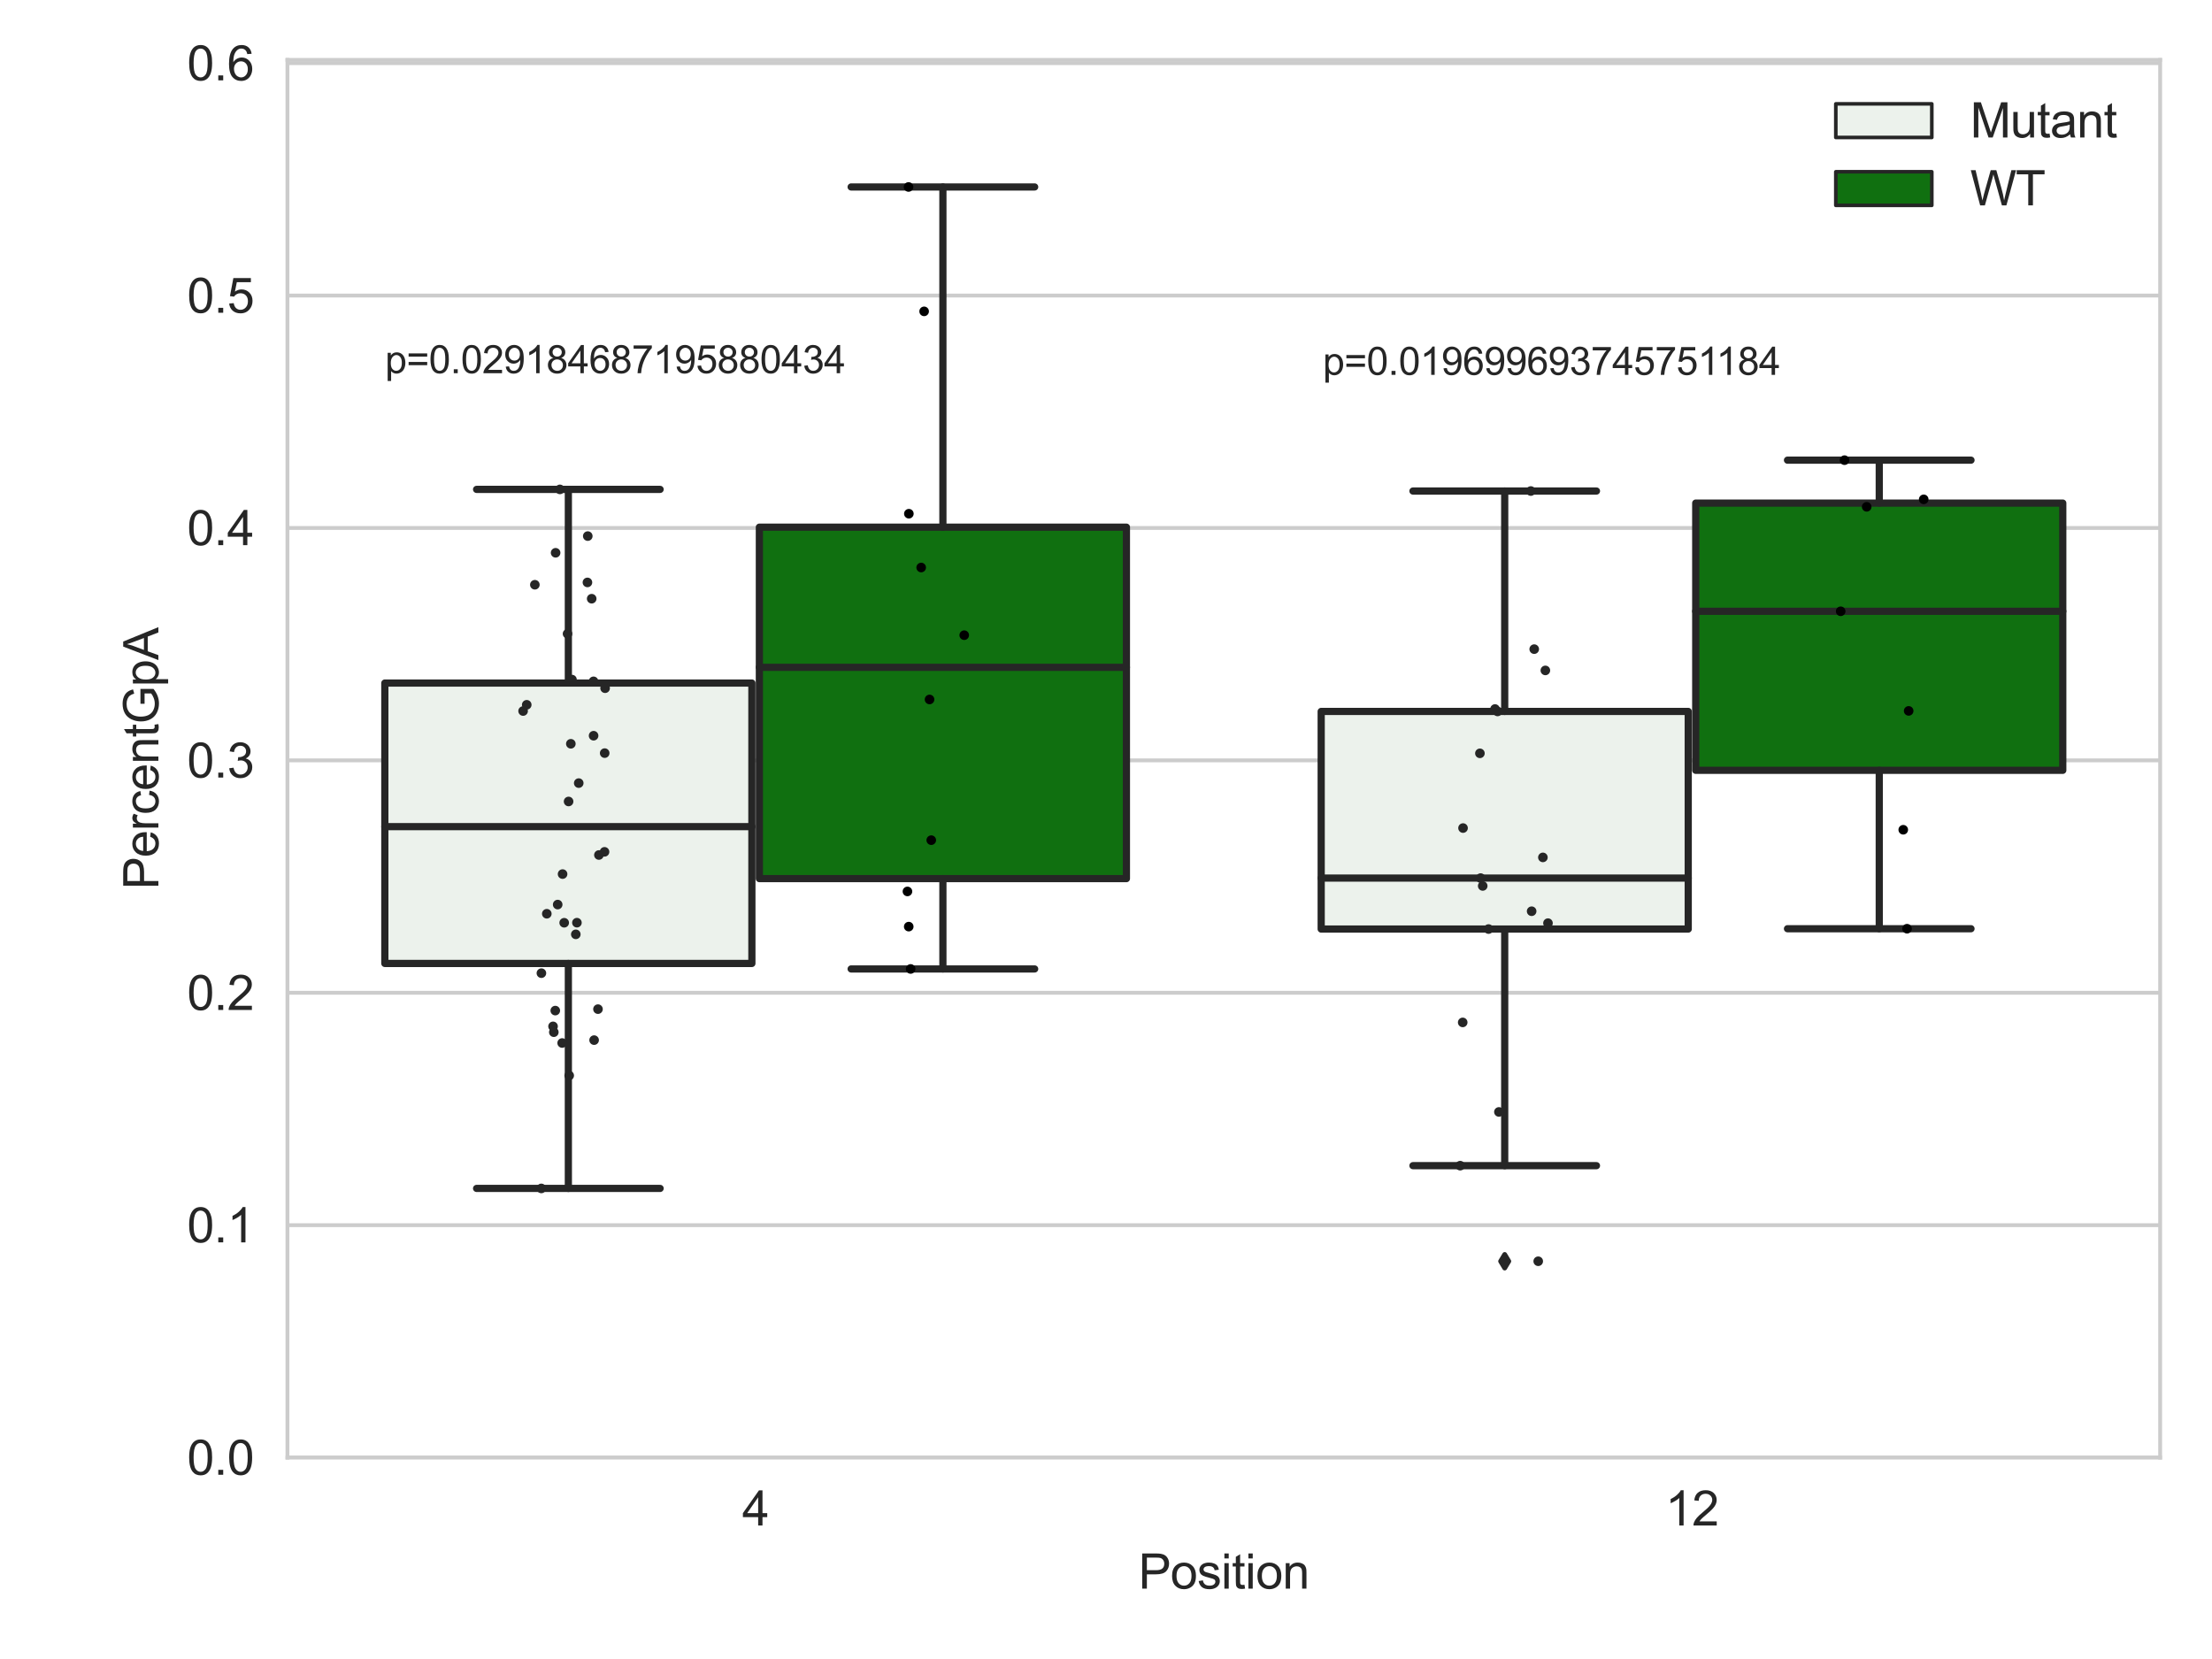 <?xml version="1.0" encoding="utf-8" standalone="no"?>
<!DOCTYPE svg PUBLIC "-//W3C//DTD SVG 1.1//EN"
  "http://www.w3.org/Graphics/SVG/1.1/DTD/svg11.dtd">
<svg xmlns:xlink="http://www.w3.org/1999/xlink" width="460.8pt" height="345.6pt" viewBox="0 0 460.8 345.6" xmlns="http://www.w3.org/2000/svg" version="1.1">
 <defs>
  <style type="text/css">*{stroke-linejoin: round; stroke-linecap: butt}</style>
 </defs>
 <g id="figure_1">
  <g id="patch_1">
   <path d="M 0 345.6 
L 460.8 345.6 
L 460.8 0 
L 0 0 
z
" style="fill: #ffffff"/>
  </g>
  <g id="axes_1">
   <g id="patch_2">
    <path d="M 59.881 303.64 
L 450 303.64 
L 450 12.479 
L 59.881 12.479 
z
" style="fill: #ffffff"/>
   </g>
   <g id="matplotlib.axis_1">
    <g id="xtick_1">
     <g id="text_1">
      <!-- 4 -->
      <g style="fill: #262626" transform="translate(154.63 317.798)scale(0.1 -0.1)">
       <defs>
        <path id="ArialMT-34" d="M 2069 0 
L 2069 1097 
L 81 1097 
L 81 1613 
L 2172 4581 
L 2631 4581 
L 2631 1613 
L 3250 1613 
L 3250 1097 
L 2631 1097 
L 2631 0 
L 2069 0 
z
M 2069 1613 
L 2069 3678 
L 634 1613 
L 2069 1613 
z
" transform="scale(0.016)"/>
       </defs>
       <use xlink:href="#ArialMT-34"/>
      </g>
     </g>
    </g>
    <g id="xtick_2">
     <g id="text_2">
      <!-- 12 -->
      <g style="fill: #262626" transform="translate(346.909 317.798)scale(0.1 -0.1)">
       <defs>
        <path id="ArialMT-31" d="M 2384 0 
L 1822 0 
L 1822 3584 
Q 1619 3391 1289 3197 
Q 959 3003 697 2906 
L 697 3450 
Q 1169 3672 1522 3987 
Q 1875 4303 2022 4600 
L 2384 4600 
L 2384 0 
z
" transform="scale(0.016)"/>
        <path id="ArialMT-32" d="M 3222 541 
L 3222 0 
L 194 0 
Q 188 203 259 391 
Q 375 700 629 1000 
Q 884 1300 1366 1694 
Q 2113 2306 2375 2664 
Q 2638 3022 2638 3341 
Q 2638 3675 2398 3904 
Q 2159 4134 1775 4134 
Q 1369 4134 1125 3890 
Q 881 3647 878 3216 
L 300 3275 
Q 359 3922 746 4261 
Q 1134 4600 1788 4600 
Q 2447 4600 2831 4234 
Q 3216 3869 3216 3328 
Q 3216 3053 3103 2787 
Q 2991 2522 2730 2228 
Q 2469 1934 1863 1422 
Q 1356 997 1212 845 
Q 1069 694 975 541 
L 3222 541 
z
" transform="scale(0.016)"/>
       </defs>
       <use xlink:href="#ArialMT-31"/>
       <use xlink:href="#ArialMT-32" x="55.615"/>
      </g>
     </g>
    </g>
    <g id="text_3">
     <!-- Position -->
     <g style="fill: #262626" transform="translate(237.153 330.943)scale(0.1 -0.1)">
      <defs>
       <path id="ArialMT-50" d="M 494 0 
L 494 4581 
L 2222 4581 
Q 2678 4581 2919 4538 
Q 3256 4481 3484 4323 
Q 3713 4166 3852 3881 
Q 3991 3597 3991 3256 
Q 3991 2672 3619 2267 
Q 3247 1863 2275 1863 
L 1100 1863 
L 1100 0 
L 494 0 
z
M 1100 2403 
L 2284 2403 
Q 2872 2403 3119 2622 
Q 3366 2841 3366 3238 
Q 3366 3525 3220 3729 
Q 3075 3934 2838 4000 
Q 2684 4041 2272 4041 
L 1100 4041 
L 1100 2403 
z
" transform="scale(0.016)"/>
       <path id="ArialMT-6f" d="M 213 1659 
Q 213 2581 725 3025 
Q 1153 3394 1769 3394 
Q 2453 3394 2887 2945 
Q 3322 2497 3322 1706 
Q 3322 1066 3130 698 
Q 2938 331 2570 128 
Q 2203 -75 1769 -75 
Q 1072 -75 642 372 
Q 213 819 213 1659 
z
M 791 1659 
Q 791 1022 1069 705 
Q 1347 388 1769 388 
Q 2188 388 2466 706 
Q 2744 1025 2744 1678 
Q 2744 2294 2464 2611 
Q 2184 2928 1769 2928 
Q 1347 2928 1069 2612 
Q 791 2297 791 1659 
z
" transform="scale(0.016)"/>
       <path id="ArialMT-73" d="M 197 991 
L 753 1078 
Q 800 744 1014 566 
Q 1228 388 1613 388 
Q 2000 388 2187 545 
Q 2375 703 2375 916 
Q 2375 1106 2209 1216 
Q 2094 1291 1634 1406 
Q 1016 1563 777 1677 
Q 538 1791 414 1992 
Q 291 2194 291 2438 
Q 291 2659 392 2848 
Q 494 3038 669 3163 
Q 800 3259 1026 3326 
Q 1253 3394 1513 3394 
Q 1903 3394 2198 3281 
Q 2494 3169 2634 2976 
Q 2775 2784 2828 2463 
L 2278 2388 
Q 2241 2644 2061 2787 
Q 1881 2931 1553 2931 
Q 1166 2931 1000 2803 
Q 834 2675 834 2503 
Q 834 2394 903 2306 
Q 972 2216 1119 2156 
Q 1203 2125 1616 2013 
Q 2213 1853 2448 1751 
Q 2684 1650 2818 1456 
Q 2953 1263 2953 975 
Q 2953 694 2789 445 
Q 2625 197 2315 61 
Q 2006 -75 1616 -75 
Q 969 -75 630 194 
Q 291 463 197 991 
z
" transform="scale(0.016)"/>
       <path id="ArialMT-69" d="M 425 3934 
L 425 4581 
L 988 4581 
L 988 3934 
L 425 3934 
z
M 425 0 
L 425 3319 
L 988 3319 
L 988 0 
L 425 0 
z
" transform="scale(0.016)"/>
       <path id="ArialMT-74" d="M 1650 503 
L 1731 6 
Q 1494 -44 1306 -44 
Q 1000 -44 831 53 
Q 663 150 594 308 
Q 525 466 525 972 
L 525 2881 
L 113 2881 
L 113 3319 
L 525 3319 
L 525 4141 
L 1084 4478 
L 1084 3319 
L 1650 3319 
L 1650 2881 
L 1084 2881 
L 1084 941 
Q 1084 700 1114 631 
Q 1144 563 1211 522 
Q 1278 481 1403 481 
Q 1497 481 1650 503 
z
" transform="scale(0.016)"/>
       <path id="ArialMT-6e" d="M 422 0 
L 422 3319 
L 928 3319 
L 928 2847 
Q 1294 3394 1984 3394 
Q 2284 3394 2536 3286 
Q 2788 3178 2913 3003 
Q 3038 2828 3088 2588 
Q 3119 2431 3119 2041 
L 3119 0 
L 2556 0 
L 2556 2019 
Q 2556 2363 2490 2533 
Q 2425 2703 2258 2804 
Q 2091 2906 1866 2906 
Q 1506 2906 1245 2678 
Q 984 2450 984 1813 
L 984 0 
L 422 0 
z
" transform="scale(0.016)"/>
      </defs>
      <use xlink:href="#ArialMT-50"/>
      <use xlink:href="#ArialMT-6f" x="66.699"/>
      <use xlink:href="#ArialMT-73" x="122.314"/>
      <use xlink:href="#ArialMT-69" x="172.314"/>
      <use xlink:href="#ArialMT-74" x="194.531"/>
      <use xlink:href="#ArialMT-69" x="222.314"/>
      <use xlink:href="#ArialMT-6f" x="244.531"/>
      <use xlink:href="#ArialMT-6e" x="300.146"/>
     </g>
    </g>
   </g>
   <g id="matplotlib.axis_2">
    <g id="ytick_1">
     <g id="line2d_1">
      <path d="M 59.881 303.64 
L 450 303.64 
" clip-path="url(#p7b4fb6bc94)" style="fill: none; stroke: #cccccc; stroke-width: 0.8; stroke-linecap: round"/>
     </g>
     <g id="text_4">
      <!-- 0.0 -->
      <g style="fill: #262626" transform="translate(38.981 307.219)scale(0.1 -0.1)">
       <defs>
        <path id="ArialMT-30" d="M 266 2259 
Q 266 3072 433 3567 
Q 600 4063 929 4331 
Q 1259 4600 1759 4600 
Q 2128 4600 2406 4451 
Q 2684 4303 2865 4023 
Q 3047 3744 3150 3342 
Q 3253 2941 3253 2259 
Q 3253 1453 3087 958 
Q 2922 463 2592 192 
Q 2263 -78 1759 -78 
Q 1097 -78 719 397 
Q 266 969 266 2259 
z
M 844 2259 
Q 844 1131 1108 757 
Q 1372 384 1759 384 
Q 2147 384 2411 759 
Q 2675 1134 2675 2259 
Q 2675 3391 2411 3762 
Q 2147 4134 1753 4134 
Q 1366 4134 1134 3806 
Q 844 3388 844 2259 
z
" transform="scale(0.016)"/>
        <path id="ArialMT-2e" d="M 581 0 
L 581 641 
L 1222 641 
L 1222 0 
L 581 0 
z
" transform="scale(0.016)"/>
       </defs>
       <use xlink:href="#ArialMT-30"/>
       <use xlink:href="#ArialMT-2e" x="55.615"/>
       <use xlink:href="#ArialMT-30" x="83.398"/>
      </g>
     </g>
    </g>
    <g id="ytick_2">
     <g id="line2d_2">
      <path d="M 59.881 255.226 
L 450 255.226 
" clip-path="url(#p7b4fb6bc94)" style="fill: none; stroke: #cccccc; stroke-width: 0.8; stroke-linecap: round"/>
     </g>
     <g id="text_5">
      <!-- 0.1 -->
      <g style="fill: #262626" transform="translate(38.981 258.805)scale(0.1 -0.1)">
       <use xlink:href="#ArialMT-30"/>
       <use xlink:href="#ArialMT-2e" x="55.615"/>
       <use xlink:href="#ArialMT-31" x="83.398"/>
      </g>
     </g>
    </g>
    <g id="ytick_3">
     <g id="line2d_3">
      <path d="M 59.881 206.813 
L 450 206.813 
" clip-path="url(#p7b4fb6bc94)" style="fill: none; stroke: #cccccc; stroke-width: 0.8; stroke-linecap: round"/>
     </g>
     <g id="text_6">
      <!-- 0.2 -->
      <g style="fill: #262626" transform="translate(38.981 210.392)scale(0.1 -0.1)">
       <use xlink:href="#ArialMT-30"/>
       <use xlink:href="#ArialMT-2e" x="55.615"/>
       <use xlink:href="#ArialMT-32" x="83.398"/>
      </g>
     </g>
    </g>
    <g id="ytick_4">
     <g id="line2d_4">
      <path d="M 59.881 158.399 
L 450 158.399 
" clip-path="url(#p7b4fb6bc94)" style="fill: none; stroke: #cccccc; stroke-width: 0.8; stroke-linecap: round"/>
     </g>
     <g id="text_7">
      <!-- 0.3 -->
      <g style="fill: #262626" transform="translate(38.981 161.978)scale(0.1 -0.1)">
       <defs>
        <path id="ArialMT-33" d="M 269 1209 
L 831 1284 
Q 928 806 1161 595 
Q 1394 384 1728 384 
Q 2125 384 2398 659 
Q 2672 934 2672 1341 
Q 2672 1728 2419 1979 
Q 2166 2231 1775 2231 
Q 1616 2231 1378 2169 
L 1441 2663 
Q 1497 2656 1531 2656 
Q 1891 2656 2178 2843 
Q 2466 3031 2466 3422 
Q 2466 3731 2256 3934 
Q 2047 4138 1716 4138 
Q 1388 4138 1169 3931 
Q 950 3725 888 3313 
L 325 3413 
Q 428 3978 793 4289 
Q 1159 4600 1703 4600 
Q 2078 4600 2393 4439 
Q 2709 4278 2876 4000 
Q 3044 3722 3044 3409 
Q 3044 3113 2884 2869 
Q 2725 2625 2413 2481 
Q 2819 2388 3044 2092 
Q 3269 1797 3269 1353 
Q 3269 753 2831 336 
Q 2394 -81 1725 -81 
Q 1122 -81 723 278 
Q 325 638 269 1209 
z
" transform="scale(0.016)"/>
       </defs>
       <use xlink:href="#ArialMT-30"/>
       <use xlink:href="#ArialMT-2e" x="55.615"/>
       <use xlink:href="#ArialMT-33" x="83.398"/>
      </g>
     </g>
    </g>
    <g id="ytick_5">
     <g id="line2d_5">
      <path d="M 59.881 109.986 
L 450 109.986 
" clip-path="url(#p7b4fb6bc94)" style="fill: none; stroke: #cccccc; stroke-width: 0.8; stroke-linecap: round"/>
     </g>
     <g id="text_8">
      <!-- 0.4 -->
      <g style="fill: #262626" transform="translate(38.981 113.564)scale(0.1 -0.1)">
       <use xlink:href="#ArialMT-30"/>
       <use xlink:href="#ArialMT-2e" x="55.615"/>
       <use xlink:href="#ArialMT-34" x="83.398"/>
      </g>
     </g>
    </g>
    <g id="ytick_6">
     <g id="line2d_6">
      <path d="M 59.881 61.572 
L 450 61.572 
" clip-path="url(#p7b4fb6bc94)" style="fill: none; stroke: #cccccc; stroke-width: 0.8; stroke-linecap: round"/>
     </g>
     <g id="text_9">
      <!-- 0.5 -->
      <g style="fill: #262626" transform="translate(38.981 65.151)scale(0.1 -0.1)">
       <defs>
        <path id="ArialMT-35" d="M 266 1200 
L 856 1250 
Q 922 819 1161 601 
Q 1400 384 1738 384 
Q 2144 384 2425 690 
Q 2706 997 2706 1503 
Q 2706 1984 2436 2262 
Q 2166 2541 1728 2541 
Q 1456 2541 1237 2417 
Q 1019 2294 894 2097 
L 366 2166 
L 809 4519 
L 3088 4519 
L 3088 3981 
L 1259 3981 
L 1013 2750 
Q 1425 3038 1878 3038 
Q 2478 3038 2890 2622 
Q 3303 2206 3303 1553 
Q 3303 931 2941 478 
Q 2500 -78 1738 -78 
Q 1113 -78 717 272 
Q 322 622 266 1200 
z
" transform="scale(0.016)"/>
       </defs>
       <use xlink:href="#ArialMT-30"/>
       <use xlink:href="#ArialMT-2e" x="55.615"/>
       <use xlink:href="#ArialMT-35" x="83.398"/>
      </g>
     </g>
    </g>
    <g id="ytick_7">
     <g id="line2d_7">
      <path d="M 59.881 13.158 
L 450 13.158 
" clip-path="url(#p7b4fb6bc94)" style="fill: none; stroke: #cccccc; stroke-width: 0.8; stroke-linecap: round"/>
     </g>
     <g id="text_10">
      <!-- 0.6 -->
      <g style="fill: #262626" transform="translate(38.981 16.737)scale(0.1 -0.1)">
       <defs>
        <path id="ArialMT-36" d="M 3184 3459 
L 2625 3416 
Q 2550 3747 2413 3897 
Q 2184 4138 1850 4138 
Q 1581 4138 1378 3988 
Q 1113 3794 959 3422 
Q 806 3050 800 2363 
Q 1003 2672 1297 2822 
Q 1591 2972 1913 2972 
Q 2475 2972 2870 2558 
Q 3266 2144 3266 1488 
Q 3266 1056 3080 686 
Q 2894 316 2569 119 
Q 2244 -78 1831 -78 
Q 1128 -78 684 439 
Q 241 956 241 2144 
Q 241 3472 731 4075 
Q 1159 4600 1884 4600 
Q 2425 4600 2770 4297 
Q 3116 3994 3184 3459 
z
M 888 1484 
Q 888 1194 1011 928 
Q 1134 663 1356 523 
Q 1578 384 1822 384 
Q 2178 384 2434 671 
Q 2691 959 2691 1453 
Q 2691 1928 2437 2201 
Q 2184 2475 1800 2475 
Q 1419 2475 1153 2201 
Q 888 1928 888 1484 
z
" transform="scale(0.016)"/>
       </defs>
       <use xlink:href="#ArialMT-30"/>
       <use xlink:href="#ArialMT-2e" x="55.615"/>
       <use xlink:href="#ArialMT-36" x="83.398"/>
      </g>
     </g>
    </g>
    <g id="text_11">
     <!-- PercentGpA -->
     <g style="fill: #262626" transform="translate(32.994 185.295)rotate(-90)scale(0.1 -0.1)">
      <defs>
       <path id="ArialMT-65" d="M 2694 1069 
L 3275 997 
Q 3138 488 2766 206 
Q 2394 -75 1816 -75 
Q 1088 -75 661 373 
Q 234 822 234 1631 
Q 234 2469 665 2931 
Q 1097 3394 1784 3394 
Q 2450 3394 2872 2941 
Q 3294 2488 3294 1666 
Q 3294 1616 3291 1516 
L 816 1516 
Q 847 969 1125 678 
Q 1403 388 1819 388 
Q 2128 388 2347 550 
Q 2566 713 2694 1069 
z
M 847 1978 
L 2700 1978 
Q 2663 2397 2488 2606 
Q 2219 2931 1791 2931 
Q 1403 2931 1139 2672 
Q 875 2413 847 1978 
z
" transform="scale(0.016)"/>
       <path id="ArialMT-72" d="M 416 0 
L 416 3319 
L 922 3319 
L 922 2816 
Q 1116 3169 1280 3281 
Q 1444 3394 1641 3394 
Q 1925 3394 2219 3213 
L 2025 2691 
Q 1819 2813 1613 2813 
Q 1428 2813 1281 2702 
Q 1134 2591 1072 2394 
Q 978 2094 978 1738 
L 978 0 
L 416 0 
z
" transform="scale(0.016)"/>
       <path id="ArialMT-63" d="M 2588 1216 
L 3141 1144 
Q 3050 572 2676 248 
Q 2303 -75 1759 -75 
Q 1078 -75 664 370 
Q 250 816 250 1647 
Q 250 2184 428 2587 
Q 606 2991 970 3192 
Q 1334 3394 1763 3394 
Q 2303 3394 2647 3120 
Q 2991 2847 3088 2344 
L 2541 2259 
Q 2463 2594 2264 2762 
Q 2066 2931 1784 2931 
Q 1359 2931 1093 2626 
Q 828 2322 828 1663 
Q 828 994 1084 691 
Q 1341 388 1753 388 
Q 2084 388 2306 591 
Q 2528 794 2588 1216 
z
" transform="scale(0.016)"/>
       <path id="ArialMT-47" d="M 2638 1797 
L 2638 2334 
L 4578 2338 
L 4578 638 
Q 4131 281 3656 101 
Q 3181 -78 2681 -78 
Q 2006 -78 1454 211 
Q 903 500 622 1047 
Q 341 1594 341 2269 
Q 341 2938 620 3517 
Q 900 4097 1425 4378 
Q 1950 4659 2634 4659 
Q 3131 4659 3532 4498 
Q 3934 4338 4162 4050 
Q 4391 3763 4509 3300 
L 3963 3150 
Q 3859 3500 3706 3700 
Q 3553 3900 3268 4020 
Q 2984 4141 2638 4141 
Q 2222 4141 1919 4014 
Q 1616 3888 1430 3681 
Q 1244 3475 1141 3228 
Q 966 2803 966 2306 
Q 966 1694 1177 1281 
Q 1388 869 1791 669 
Q 2194 469 2647 469 
Q 3041 469 3416 620 
Q 3791 772 3984 944 
L 3984 1797 
L 2638 1797 
z
" transform="scale(0.016)"/>
       <path id="ArialMT-70" d="M 422 -1272 
L 422 3319 
L 934 3319 
L 934 2888 
Q 1116 3141 1344 3267 
Q 1572 3394 1897 3394 
Q 2322 3394 2647 3175 
Q 2972 2956 3137 2557 
Q 3303 2159 3303 1684 
Q 3303 1175 3120 767 
Q 2938 359 2589 142 
Q 2241 -75 1856 -75 
Q 1575 -75 1351 44 
Q 1128 163 984 344 
L 984 -1272 
L 422 -1272 
z
M 931 1641 
Q 931 1000 1190 694 
Q 1450 388 1819 388 
Q 2194 388 2461 705 
Q 2728 1022 2728 1688 
Q 2728 2322 2467 2637 
Q 2206 2953 1844 2953 
Q 1484 2953 1207 2617 
Q 931 2281 931 1641 
z
" transform="scale(0.016)"/>
       <path id="ArialMT-41" d="M -9 0 
L 1750 4581 
L 2403 4581 
L 4278 0 
L 3588 0 
L 3053 1388 
L 1138 1388 
L 634 0 
L -9 0 
z
M 1313 1881 
L 2866 1881 
L 2388 3150 
Q 2169 3728 2063 4100 
Q 1975 3659 1816 3225 
L 1313 1881 
z
" transform="scale(0.016)"/>
      </defs>
      <use xlink:href="#ArialMT-50"/>
      <use xlink:href="#ArialMT-65" x="66.699"/>
      <use xlink:href="#ArialMT-72" x="122.314"/>
      <use xlink:href="#ArialMT-63" x="155.615"/>
      <use xlink:href="#ArialMT-65" x="205.615"/>
      <use xlink:href="#ArialMT-6e" x="261.23"/>
      <use xlink:href="#ArialMT-74" x="316.846"/>
      <use xlink:href="#ArialMT-47" x="344.629"/>
      <use xlink:href="#ArialMT-70" x="422.412"/>
      <use xlink:href="#ArialMT-41" x="478.027"/>
     </g>
    </g>
   </g>
   <g id="patch_3">
    <path d="M 80.167 200.706 
L 156.631 200.706 
L 156.631 142.292 
L 80.167 142.292 
L 80.167 200.706 
z
" clip-path="url(#p7b4fb6bc94)" style="fill: #ecf2ec; stroke: #262626; stroke-width: 1.5; stroke-linejoin: miter"/>
   </g>
   <g id="patch_4">
    <path d="M 158.191 183.032 
L 234.654 183.032 
L 234.654 109.818 
L 158.191 109.818 
L 158.191 183.032 
z
" clip-path="url(#p7b4fb6bc94)" style="fill: #107010; stroke: #262626; stroke-width: 1.5; stroke-linejoin: miter"/>
   </g>
   <g id="patch_5">
    <path d="M 275.227 193.539 
L 351.69 193.539 
L 351.69 148.203 
L 275.227 148.203 
L 275.227 193.539 
z
" clip-path="url(#p7b4fb6bc94)" style="fill: #ecf2ec; stroke: #262626; stroke-width: 1.5; stroke-linejoin: miter"/>
   </g>
   <g id="patch_6">
    <path d="M 353.251 160.473 
L 429.714 160.473 
L 429.714 104.8 
L 353.251 104.8 
L 353.251 160.473 
z
" clip-path="url(#p7b4fb6bc94)" style="fill: #107010; stroke: #262626; stroke-width: 1.5; stroke-linejoin: miter"/>
   </g>
   <g id="patch_7">
    <path d="M 157.411 303.64 
L 157.411 303.64 
L 157.411 303.64 
L 157.411 303.64 
z
" clip-path="url(#p7b4fb6bc94)" style="fill: #ecf2ec; stroke: #262626; stroke-width: 0.75; stroke-linejoin: miter"/>
   </g>
   <g id="patch_8">
    <path d="M 157.411 303.64 
L 157.411 303.64 
L 157.411 303.64 
L 157.411 303.64 
z
" clip-path="url(#p7b4fb6bc94)" style="fill: #107010; stroke: #262626; stroke-width: 0.75; stroke-linejoin: miter"/>
   </g>
   <g id="PathCollection_1"/>
   <g id="PathCollection_2"/>
   <g id="line2d_8">
    <path d="M 118.399 200.706 
L 118.399 247.569 
" clip-path="url(#p7b4fb6bc94)" style="fill: none; stroke: #262626; stroke-width: 1.5; stroke-linecap: round"/>
   </g>
   <g id="line2d_9">
    <path d="M 118.399 142.292 
L 118.399 101.948 
" clip-path="url(#p7b4fb6bc94)" style="fill: none; stroke: #262626; stroke-width: 1.5; stroke-linecap: round"/>
   </g>
   <g id="line2d_10">
    <path d="M 99.283 247.569 
L 137.515 247.569 
" clip-path="url(#p7b4fb6bc94)" style="fill: none; stroke: #262626; stroke-width: 1.5; stroke-linecap: round"/>
   </g>
   <g id="line2d_11">
    <path d="M 99.283 101.948 
L 137.515 101.948 
" clip-path="url(#p7b4fb6bc94)" style="fill: none; stroke: #262626; stroke-width: 1.5; stroke-linecap: round"/>
   </g>
   <g id="line2d_12"/>
   <g id="line2d_13">
    <path d="M 196.423 183.032 
L 196.423 201.85 
" clip-path="url(#p7b4fb6bc94)" style="fill: none; stroke: #262626; stroke-width: 1.5; stroke-linecap: round"/>
   </g>
   <g id="line2d_14">
    <path d="M 196.423 109.818 
L 196.423 38.948 
" clip-path="url(#p7b4fb6bc94)" style="fill: none; stroke: #262626; stroke-width: 1.5; stroke-linecap: round"/>
   </g>
   <g id="line2d_15">
    <path d="M 177.307 201.85 
L 215.539 201.85 
" clip-path="url(#p7b4fb6bc94)" style="fill: none; stroke: #262626; stroke-width: 1.5; stroke-linecap: round"/>
   </g>
   <g id="line2d_16">
    <path d="M 177.307 38.948 
L 215.539 38.948 
" clip-path="url(#p7b4fb6bc94)" style="fill: none; stroke: #262626; stroke-width: 1.5; stroke-linecap: round"/>
   </g>
   <g id="line2d_17"/>
   <g id="line2d_18">
    <path d="M 313.458 193.539 
L 313.458 242.829 
" clip-path="url(#p7b4fb6bc94)" style="fill: none; stroke: #262626; stroke-width: 1.5; stroke-linecap: round"/>
   </g>
   <g id="line2d_19">
    <path d="M 313.458 148.203 
L 313.458 102.292 
" clip-path="url(#p7b4fb6bc94)" style="fill: none; stroke: #262626; stroke-width: 1.5; stroke-linecap: round"/>
   </g>
   <g id="line2d_20">
    <path d="M 294.343 242.829 
L 332.574 242.829 
" clip-path="url(#p7b4fb6bc94)" style="fill: none; stroke: #262626; stroke-width: 1.5; stroke-linecap: round"/>
   </g>
   <g id="line2d_21">
    <path d="M 294.343 102.292 
L 332.574 102.292 
" clip-path="url(#p7b4fb6bc94)" style="fill: none; stroke: #262626; stroke-width: 1.5; stroke-linecap: round"/>
   </g>
   <g id="line2d_22">
    <defs>
     <path id="m02a23a9a89" d="M -0 1.414 
L 0.849 0 
L 0 -1.414 
L -0.849 -0 
z
" style="stroke: #262626; stroke-linejoin: miter"/>
    </defs>
    <g clip-path="url(#p7b4fb6bc94)">
     <use xlink:href="#m02a23a9a89" x="313.458" y="262.741" style="fill: #262626; stroke: #262626; stroke-linejoin: miter"/>
    </g>
   </g>
   <g id="line2d_23">
    <path d="M 391.482 160.473 
L 391.482 193.47 
" clip-path="url(#p7b4fb6bc94)" style="fill: none; stroke: #262626; stroke-width: 1.5; stroke-linecap: round"/>
   </g>
   <g id="line2d_24">
    <path d="M 391.482 104.8 
L 391.482 95.861 
" clip-path="url(#p7b4fb6bc94)" style="fill: none; stroke: #262626; stroke-width: 1.5; stroke-linecap: round"/>
   </g>
   <g id="line2d_25">
    <path d="M 372.366 193.47 
L 410.598 193.47 
" clip-path="url(#p7b4fb6bc94)" style="fill: none; stroke: #262626; stroke-width: 1.5; stroke-linecap: round"/>
   </g>
   <g id="line2d_26">
    <path d="M 372.366 95.861 
L 410.598 95.861 
" clip-path="url(#p7b4fb6bc94)" style="fill: none; stroke: #262626; stroke-width: 1.5; stroke-linecap: round"/>
   </g>
   <g id="line2d_27"/>
   <g id="line2d_28">
    <path d="M 80.167 172.208 
L 156.631 172.208 
" clip-path="url(#p7b4fb6bc94)" style="fill: none; stroke: #262626; stroke-width: 1.5; stroke-linecap: round"/>
   </g>
   <g id="line2d_29">
    <path d="M 158.191 139.015 
L 234.654 139.015 
" clip-path="url(#p7b4fb6bc94)" style="fill: none; stroke: #262626; stroke-width: 1.5; stroke-linecap: round"/>
   </g>
   <g id="line2d_30">
    <path d="M 275.227 182.923 
L 351.69 182.923 
" clip-path="url(#p7b4fb6bc94)" style="fill: none; stroke: #262626; stroke-width: 1.5; stroke-linecap: round"/>
   </g>
   <g id="line2d_31">
    <path d="M 353.251 127.341 
L 429.714 127.341 
" clip-path="url(#p7b4fb6bc94)" style="fill: none; stroke: #262626; stroke-width: 1.5; stroke-linecap: round"/>
   </g>
   <g id="patch_9">
    <path d="M 59.881 303.64 
L 59.881 12.479 
" style="fill: none; stroke: #cccccc; stroke-width: 0.8; stroke-linejoin: miter; stroke-linecap: square"/>
   </g>
   <g id="patch_10">
    <path d="M 450 303.64 
L 450 12.479 
" style="fill: none; stroke: #cccccc; stroke-width: 0.8; stroke-linejoin: miter; stroke-linecap: square"/>
   </g>
   <g id="patch_11">
    <path d="M 59.881 303.64 
L 450 303.64 
" style="fill: none; stroke: #cccccc; stroke-width: 0.8; stroke-linejoin: miter; stroke-linecap: square"/>
   </g>
   <g id="patch_12">
    <path d="M 59.881 12.479 
L 450 12.479 
" style="fill: none; stroke: #cccccc; stroke-width: 0.8; stroke-linejoin: miter; stroke-linecap: square"/>
   </g>
   <g id="PathCollection_3">
    <defs>
     <path id="C0_0_ce8205d0d4" d="M 0 1 
C 0.265 1 0.52 0.895 0.707 0.707 
C 0.895 0.52 1 0.265 1 -0 
C 1 -0.265 0.895 -0.52 0.707 -0.707 
C 0.52 -0.895 0.265 -1 0 -1 
C -0.265 -1 -0.52 -0.895 -0.707 -0.707 
C -0.895 -0.52 -1 -0.265 -1 0 
C -1 0.265 -0.895 0.52 -0.707 0.707 
C -0.52 0.895 -0.265 1 0 1 
z
"/>
    </defs>
    <g clip-path="url(#p7b4fb6bc94)">
     <use xlink:href="#C0_0_ce8205d0d4" x="123.259" y="124.722" style="fill: #262626"/>
    </g>
    <g clip-path="url(#p7b4fb6bc94)">
     <use xlink:href="#C0_0_ce8205d0d4" x="118.917" y="154.945" style="fill: #262626"/>
    </g>
    <g clip-path="url(#p7b4fb6bc94)">
     <use xlink:href="#C0_0_ce8205d0d4" x="122.444" y="111.677" style="fill: #262626"/>
    </g>
    <g clip-path="url(#p7b4fb6bc94)">
     <use xlink:href="#C0_0_ce8205d0d4" x="116.637" y="101.948" style="fill: #262626"/>
    </g>
    <g clip-path="url(#p7b4fb6bc94)">
     <use xlink:href="#C0_0_ce8205d0d4" x="115.211" y="213.812" style="fill: #262626"/>
    </g>
    <g clip-path="url(#p7b4fb6bc94)">
     <use xlink:href="#C0_0_ce8205d0d4" x="120.183" y="192.212" style="fill: #262626"/>
    </g>
    <g clip-path="url(#p7b4fb6bc94)">
     <use xlink:href="#C0_0_ce8205d0d4" x="115.676" y="210.525" style="fill: #262626"/>
    </g>
    <g clip-path="url(#p7b4fb6bc94)">
     <use xlink:href="#C0_0_ce8205d0d4" x="112.784" y="202.728" style="fill: #262626"/>
    </g>
    <g clip-path="url(#p7b4fb6bc94)">
     <use xlink:href="#C0_0_ce8205d0d4" x="125.968" y="156.888" style="fill: #262626"/>
    </g>
    <g clip-path="url(#p7b4fb6bc94)">
     <use xlink:href="#C0_0_ce8205d0d4" x="113.91" y="190.351" style="fill: #262626"/>
    </g>
    <g clip-path="url(#p7b4fb6bc94)">
     <use xlink:href="#C0_0_ce8205d0d4" x="123.765" y="216.677" style="fill: #262626"/>
    </g>
    <g clip-path="url(#p7b4fb6bc94)">
     <use xlink:href="#C0_0_ce8205d0d4" x="126.055" y="143.366" style="fill: #262626"/>
    </g>
    <g clip-path="url(#p7b4fb6bc94)">
     <use xlink:href="#C0_0_ce8205d0d4" x="108.972" y="148.119" style="fill: #262626"/>
    </g>
    <g clip-path="url(#p7b4fb6bc94)">
     <use xlink:href="#C0_0_ce8205d0d4" x="124.57" y="210.222" style="fill: #262626"/>
    </g>
    <g clip-path="url(#p7b4fb6bc94)">
     <use xlink:href="#C0_0_ce8205d0d4" x="119.152" y="141.57" style="fill: #262626"/>
    </g>
    <g clip-path="url(#p7b4fb6bc94)">
     <use xlink:href="#C0_0_ce8205d0d4" x="120.561" y="163.134" style="fill: #262626"/>
    </g>
    <g clip-path="url(#p7b4fb6bc94)">
     <use xlink:href="#C0_0_ce8205d0d4" x="116.176" y="188.438" style="fill: #262626"/>
    </g>
    <g clip-path="url(#p7b4fb6bc94)">
     <use xlink:href="#C0_0_ce8205d0d4" x="119.95" y="194.639" style="fill: #262626"/>
    </g>
    <g clip-path="url(#p7b4fb6bc94)">
     <use xlink:href="#C0_0_ce8205d0d4" x="118.575" y="224.056" style="fill: #262626"/>
    </g>
    <g clip-path="url(#p7b4fb6bc94)">
     <use xlink:href="#C0_0_ce8205d0d4" x="115.745" y="115.156" style="fill: #262626"/>
    </g>
    <g clip-path="url(#p7b4fb6bc94)">
     <use xlink:href="#C0_0_ce8205d0d4" x="124.764" y="178.112" style="fill: #262626"/>
    </g>
    <g clip-path="url(#p7b4fb6bc94)">
     <use xlink:href="#C0_0_ce8205d0d4" x="118.447" y="166.962" style="fill: #262626"/>
    </g>
    <g clip-path="url(#p7b4fb6bc94)">
     <use xlink:href="#C0_0_ce8205d0d4" x="118.231" y="132.024" style="fill: #262626"/>
    </g>
    <g clip-path="url(#p7b4fb6bc94)">
     <use xlink:href="#C0_0_ce8205d0d4" x="109.727" y="146.821" style="fill: #262626"/>
    </g>
    <g clip-path="url(#p7b4fb6bc94)">
     <use xlink:href="#C0_0_ce8205d0d4" x="117.532" y="192.227" style="fill: #262626"/>
    </g>
    <g clip-path="url(#p7b4fb6bc94)">
     <use xlink:href="#C0_0_ce8205d0d4" x="123.643" y="141.934" style="fill: #262626"/>
    </g>
    <g clip-path="url(#p7b4fb6bc94)">
     <use xlink:href="#C0_0_ce8205d0d4" x="117.195" y="182.086" style="fill: #262626"/>
    </g>
    <g clip-path="url(#p7b4fb6bc94)">
     <use xlink:href="#C0_0_ce8205d0d4" x="122.374" y="121.329" style="fill: #262626"/>
    </g>
    <g clip-path="url(#p7b4fb6bc94)">
     <use xlink:href="#C0_0_ce8205d0d4" x="115.371" y="215.024" style="fill: #262626"/>
    </g>
    <g clip-path="url(#p7b4fb6bc94)">
     <use xlink:href="#C0_0_ce8205d0d4" x="123.656" y="153.264" style="fill: #262626"/>
    </g>
    <g clip-path="url(#p7b4fb6bc94)">
     <use xlink:href="#C0_0_ce8205d0d4" x="117.109" y="217.277" style="fill: #262626"/>
    </g>
    <g clip-path="url(#p7b4fb6bc94)">
     <use xlink:href="#C0_0_ce8205d0d4" x="125.934" y="177.454" style="fill: #262626"/>
    </g>
    <g clip-path="url(#p7b4fb6bc94)">
     <use xlink:href="#C0_0_ce8205d0d4" x="111.421" y="121.813" style="fill: #262626"/>
    </g>
    <g clip-path="url(#p7b4fb6bc94)">
     <use xlink:href="#C0_0_ce8205d0d4" x="112.766" y="247.569" style="fill: #262626"/>
    </g>
   </g>
   <g id="PathCollection_4">
    <defs>
     <path id="C1_0_135747b7ae" d="M 0 1 
C 0.265 1 0.52 0.895 0.707 0.707 
C 0.895 0.52 1 0.265 1 -0 
C 1 -0.265 0.895 -0.52 0.707 -0.707 
C 0.52 -0.895 0.265 -1 0 -1 
C -0.265 -1 -0.52 -0.895 -0.707 -0.707 
C -0.895 -0.52 -1 -0.265 -1 0 
C -1 0.265 -0.895 0.52 -0.707 0.707 
C -0.52 0.895 -0.265 1 0 1 
z
"/>
    </defs>
    <g clip-path="url(#p7b4fb6bc94)">
     <use xlink:href="#C1_0_135747b7ae" x="189.333" y="107.016"/>
    </g>
    <g clip-path="url(#p7b4fb6bc94)">
     <use xlink:href="#C1_0_135747b7ae" x="189.264" y="38.948"/>
    </g>
    <g clip-path="url(#p7b4fb6bc94)">
     <use xlink:href="#C1_0_135747b7ae" x="189.703" y="201.85"/>
    </g>
    <g clip-path="url(#p7b4fb6bc94)">
     <use xlink:href="#C1_0_135747b7ae" x="191.898" y="118.225"/>
    </g>
    <g clip-path="url(#p7b4fb6bc94)">
     <use xlink:href="#C1_0_135747b7ae" x="193.999" y="175.022"/>
    </g>
    <g clip-path="url(#p7b4fb6bc94)">
     <use xlink:href="#C1_0_135747b7ae" x="200.866" y="132.319"/>
    </g>
    <g clip-path="url(#p7b4fb6bc94)">
     <use xlink:href="#C1_0_135747b7ae" x="193.641" y="145.712"/>
    </g>
    <g clip-path="url(#p7b4fb6bc94)">
     <use xlink:href="#C1_0_135747b7ae" x="189.038" y="185.702"/>
    </g>
    <g clip-path="url(#p7b4fb6bc94)">
     <use xlink:href="#C1_0_135747b7ae" x="189.306" y="193.03"/>
    </g>
    <g clip-path="url(#p7b4fb6bc94)">
     <use xlink:href="#C1_0_135747b7ae" x="192.514" y="64.862"/>
    </g>
   </g>
   <g id="PathCollection_5">
    <defs>
     <path id="C2_0_382e105952" d="M 0 1 
C 0.265 1 0.52 0.895 0.707 0.707 
C 0.895 0.52 1 0.265 1 -0 
C 1 -0.265 0.895 -0.52 0.707 -0.707 
C 0.52 -0.895 0.265 -1 0 -1 
C -0.265 -1 -0.52 -0.895 -0.707 -0.707 
C -0.895 -0.52 -1 -0.265 -1 0 
C -1 0.265 -0.895 0.52 -0.707 0.707 
C -0.52 0.895 -0.265 1 0 1 
z
"/>
    </defs>
    <g clip-path="url(#p7b4fb6bc94)">
     <use xlink:href="#C2_0_382e105952" x="318.896" y="102.292" style="fill: #262626"/>
    </g>
    <g clip-path="url(#p7b4fb6bc94)">
     <use xlink:href="#C2_0_382e105952" x="304.179" y="242.829" style="fill: #262626"/>
    </g>
    <g clip-path="url(#p7b4fb6bc94)">
     <use xlink:href="#C2_0_382e105952" x="311.968" y="148.203" style="fill: #262626"/>
    </g>
    <g clip-path="url(#p7b4fb6bc94)">
     <use xlink:href="#C2_0_382e105952" x="304.778" y="172.499" style="fill: #262626"/>
    </g>
    <g clip-path="url(#p7b4fb6bc94)">
     <use xlink:href="#C2_0_382e105952" x="321.927" y="139.66" style="fill: #262626"/>
    </g>
    <g clip-path="url(#p7b4fb6bc94)">
     <use xlink:href="#C2_0_382e105952" x="319.606" y="135.226" style="fill: #262626"/>
    </g>
    <g clip-path="url(#p7b4fb6bc94)">
     <use xlink:href="#C2_0_382e105952" x="321.413" y="178.611" style="fill: #262626"/>
    </g>
    <g clip-path="url(#p7b4fb6bc94)">
     <use xlink:href="#C2_0_382e105952" x="320.441" y="262.741" style="fill: #262626"/>
    </g>
    <g clip-path="url(#p7b4fb6bc94)">
     <use xlink:href="#C2_0_382e105952" x="308.293" y="156.933" style="fill: #262626"/>
    </g>
    <g clip-path="url(#p7b4fb6bc94)">
     <use xlink:href="#C2_0_382e105952" x="304.708" y="212.986" style="fill: #262626"/>
    </g>
    <g clip-path="url(#p7b4fb6bc94)">
     <use xlink:href="#C2_0_382e105952" x="311.441" y="147.7" style="fill: #262626"/>
    </g>
    <g clip-path="url(#p7b4fb6bc94)">
     <use xlink:href="#C2_0_382e105952" x="310.092" y="193.539" style="fill: #262626"/>
    </g>
    <g clip-path="url(#p7b4fb6bc94)">
     <use xlink:href="#C2_0_382e105952" x="319.069" y="189.825" style="fill: #262626"/>
    </g>
    <g clip-path="url(#p7b4fb6bc94)">
     <use xlink:href="#C2_0_382e105952" x="322.473" y="192.308" style="fill: #262626"/>
    </g>
    <g clip-path="url(#p7b4fb6bc94)">
     <use xlink:href="#C2_0_382e105952" x="312.251" y="231.635" style="fill: #262626"/>
    </g>
    <g clip-path="url(#p7b4fb6bc94)">
     <use xlink:href="#C2_0_382e105952" x="308.439" y="182.923" style="fill: #262626"/>
    </g>
    <g clip-path="url(#p7b4fb6bc94)">
     <use xlink:href="#C2_0_382e105952" x="308.876" y="184.557" style="fill: #262626"/>
    </g>
   </g>
   <g id="PathCollection_6">
    <defs>
     <path id="C3_0_f4bf8228e4" d="M 0 1 
C 0.265 1 0.52 0.895 0.707 0.707 
C 0.895 0.52 1 0.265 1 -0 
C 1 -0.265 0.895 -0.52 0.707 -0.707 
C 0.52 -0.895 0.265 -1 0 -1 
C -0.265 -1 -0.52 -0.895 -0.707 -0.707 
C -0.895 -0.52 -1 -0.265 -1 0 
C -1 0.265 -0.895 0.52 -0.707 0.707 
C -0.52 0.895 -0.265 1 0 1 
z
"/>
    </defs>
    <g clip-path="url(#p7b4fb6bc94)">
     <use xlink:href="#C3_0_f4bf8228e4" x="396.482" y="172.853"/>
    </g>
    <g clip-path="url(#p7b4fb6bc94)">
     <use xlink:href="#C3_0_f4bf8228e4" x="397.61" y="148.093"/>
    </g>
    <g clip-path="url(#p7b4fb6bc94)">
     <use xlink:href="#C3_0_f4bf8228e4" x="384.246" y="95.861"/>
    </g>
    <g clip-path="url(#p7b4fb6bc94)">
     <use xlink:href="#C3_0_f4bf8228e4" x="388.865" y="105.579"/>
    </g>
    <g clip-path="url(#p7b4fb6bc94)">
     <use xlink:href="#C3_0_f4bf8228e4" x="383.448" y="127.341"/>
    </g>
    <g clip-path="url(#p7b4fb6bc94)">
     <use xlink:href="#C3_0_f4bf8228e4" x="400.745" y="104.022"/>
    </g>
    <g clip-path="url(#p7b4fb6bc94)">
     <use xlink:href="#C3_0_f4bf8228e4" x="397.274" y="193.47"/>
    </g>
   </g>
   <g id="text_12">
    <!-- 34 -->
    <g style="fill: #262626" transform="translate(128.152 -495.185)scale(0.1 -0.1)">
     <use xlink:href="#ArialMT-33"/>
     <use xlink:href="#ArialMT-34" x="55.615"/>
    </g>
   </g>
   <g id="text_13">
    <!-- p=0.029184687195880434 -->
    <g style="fill: #262626" transform="translate(80.217 77.741)scale(0.08 -0.08)">
     <defs>
      <path id="ArialMT-3d" d="M 3381 2694 
L 356 2694 
L 356 3219 
L 3381 3219 
L 3381 2694 
z
M 3381 1303 
L 356 1303 
L 356 1828 
L 3381 1828 
L 3381 1303 
z
" transform="scale(0.016)"/>
      <path id="ArialMT-39" d="M 350 1059 
L 891 1109 
Q 959 728 1153 556 
Q 1347 384 1650 384 
Q 1909 384 2104 503 
Q 2300 622 2425 820 
Q 2550 1019 2634 1356 
Q 2719 1694 2719 2044 
Q 2719 2081 2716 2156 
Q 2547 1888 2255 1720 
Q 1963 1553 1622 1553 
Q 1053 1553 659 1965 
Q 266 2378 266 3053 
Q 266 3750 677 4175 
Q 1088 4600 1706 4600 
Q 2153 4600 2523 4359 
Q 2894 4119 3086 3673 
Q 3278 3228 3278 2384 
Q 3278 1506 3087 986 
Q 2897 466 2520 194 
Q 2144 -78 1638 -78 
Q 1100 -78 759 220 
Q 419 519 350 1059 
z
M 2653 3081 
Q 2653 3566 2395 3850 
Q 2138 4134 1775 4134 
Q 1400 4134 1122 3828 
Q 844 3522 844 3034 
Q 844 2597 1108 2323 
Q 1372 2050 1759 2050 
Q 2150 2050 2401 2323 
Q 2653 2597 2653 3081 
z
" transform="scale(0.016)"/>
      <path id="ArialMT-38" d="M 1131 2484 
Q 781 2613 612 2850 
Q 444 3088 444 3419 
Q 444 3919 803 4259 
Q 1163 4600 1759 4600 
Q 2359 4600 2725 4251 
Q 3091 3903 3091 3403 
Q 3091 3084 2923 2848 
Q 2756 2613 2416 2484 
Q 2838 2347 3058 2040 
Q 3278 1734 3278 1309 
Q 3278 722 2862 322 
Q 2447 -78 1769 -78 
Q 1091 -78 675 323 
Q 259 725 259 1325 
Q 259 1772 486 2073 
Q 713 2375 1131 2484 
z
M 1019 3438 
Q 1019 3113 1228 2906 
Q 1438 2700 1772 2700 
Q 2097 2700 2305 2904 
Q 2513 3109 2513 3406 
Q 2513 3716 2298 3927 
Q 2084 4138 1766 4138 
Q 1444 4138 1231 3931 
Q 1019 3725 1019 3438 
z
M 838 1322 
Q 838 1081 952 856 
Q 1066 631 1291 507 
Q 1516 384 1775 384 
Q 2178 384 2440 643 
Q 2703 903 2703 1303 
Q 2703 1709 2433 1975 
Q 2163 2241 1756 2241 
Q 1359 2241 1098 1978 
Q 838 1716 838 1322 
z
" transform="scale(0.016)"/>
      <path id="ArialMT-37" d="M 303 3981 
L 303 4522 
L 3269 4522 
L 3269 4084 
Q 2831 3619 2401 2847 
Q 1972 2075 1738 1259 
Q 1569 684 1522 0 
L 944 0 
Q 953 541 1156 1306 
Q 1359 2072 1739 2783 
Q 2119 3494 2547 3981 
L 303 3981 
z
" transform="scale(0.016)"/>
     </defs>
     <use xlink:href="#ArialMT-70"/>
     <use xlink:href="#ArialMT-3d" x="55.615"/>
     <use xlink:href="#ArialMT-30" x="114.014"/>
     <use xlink:href="#ArialMT-2e" x="169.629"/>
     <use xlink:href="#ArialMT-30" x="197.412"/>
     <use xlink:href="#ArialMT-32" x="253.027"/>
     <use xlink:href="#ArialMT-39" x="308.643"/>
     <use xlink:href="#ArialMT-31" x="364.258"/>
     <use xlink:href="#ArialMT-38" x="419.873"/>
     <use xlink:href="#ArialMT-34" x="475.488"/>
     <use xlink:href="#ArialMT-36" x="531.104"/>
     <use xlink:href="#ArialMT-38" x="586.719"/>
     <use xlink:href="#ArialMT-37" x="642.334"/>
     <use xlink:href="#ArialMT-31" x="697.949"/>
     <use xlink:href="#ArialMT-39" x="753.564"/>
     <use xlink:href="#ArialMT-35" x="809.18"/>
     <use xlink:href="#ArialMT-38" x="864.795"/>
     <use xlink:href="#ArialMT-38" x="920.41"/>
     <use xlink:href="#ArialMT-30" x="976.025"/>
     <use xlink:href="#ArialMT-34" x="1031.641"/>
     <use xlink:href="#ArialMT-33" x="1087.256"/>
     <use xlink:href="#ArialMT-34" x="1142.871"/>
    </g>
   </g>
   <g id="text_14">
    <!-- 10 -->
    <g style="fill: #262626" transform="translate(186.67 -495.185)scale(0.1 -0.1)">
     <use xlink:href="#ArialMT-31"/>
     <use xlink:href="#ArialMT-30" x="55.615"/>
    </g>
   </g>
   <g id="text_15">
    <!-- 17 -->
    <g style="fill: #262626" transform="translate(323.211 -495.185)scale(0.1 -0.1)">
     <use xlink:href="#ArialMT-31"/>
     <use xlink:href="#ArialMT-37" x="55.615"/>
    </g>
   </g>
   <g id="text_16">
    <!-- p=0.019699693745751184 -->
    <g style="fill: #262626" transform="translate(275.571 78.085)scale(0.08 -0.08)">
     <use xlink:href="#ArialMT-70"/>
     <use xlink:href="#ArialMT-3d" x="55.615"/>
     <use xlink:href="#ArialMT-30" x="114.014"/>
     <use xlink:href="#ArialMT-2e" x="169.629"/>
     <use xlink:href="#ArialMT-30" x="197.412"/>
     <use xlink:href="#ArialMT-31" x="253.027"/>
     <use xlink:href="#ArialMT-39" x="308.643"/>
     <use xlink:href="#ArialMT-36" x="364.258"/>
     <use xlink:href="#ArialMT-39" x="419.873"/>
     <use xlink:href="#ArialMT-39" x="475.488"/>
     <use xlink:href="#ArialMT-36" x="531.104"/>
     <use xlink:href="#ArialMT-39" x="586.719"/>
     <use xlink:href="#ArialMT-33" x="642.334"/>
     <use xlink:href="#ArialMT-37" x="697.949"/>
     <use xlink:href="#ArialMT-34" x="753.564"/>
     <use xlink:href="#ArialMT-35" x="809.18"/>
     <use xlink:href="#ArialMT-37" x="864.795"/>
     <use xlink:href="#ArialMT-35" x="920.41"/>
     <use xlink:href="#ArialMT-31" x="976.025"/>
     <use xlink:href="#ArialMT-31" x="1024.266"/>
     <use xlink:href="#ArialMT-38" x="1079.881"/>
     <use xlink:href="#ArialMT-34" x="1135.496"/>
    </g>
   </g>
   <g id="text_17">
    <!-- 7 -->
    <g style="fill: #262626" transform="translate(381.729 -495.185)scale(0.1 -0.1)">
     <use xlink:href="#ArialMT-37"/>
    </g>
   </g>
   <g id="legend_1">
    <g id="patch_13">
     <path d="M 382.431 28.637 
L 402.431 28.637 
L 402.431 21.637 
L 382.431 21.637 
z
" style="fill: #ecf2ec; stroke: #262626; stroke-width: 0.75; stroke-linejoin: miter"/>
    </g>
    <g id="text_18">
     <!-- Mutant -->
     <g style="fill: #262626" transform="translate(410.431 28.637)scale(0.1 -0.1)">
      <defs>
       <path id="ArialMT-4d" d="M 475 0 
L 475 4581 
L 1388 4581 
L 2472 1338 
Q 2622 884 2691 659 
Q 2769 909 2934 1394 
L 4031 4581 
L 4847 4581 
L 4847 0 
L 4263 0 
L 4263 3834 
L 2931 0 
L 2384 0 
L 1059 3900 
L 1059 0 
L 475 0 
z
" transform="scale(0.016)"/>
       <path id="ArialMT-75" d="M 2597 0 
L 2597 488 
Q 2209 -75 1544 -75 
Q 1250 -75 995 37 
Q 741 150 617 320 
Q 494 491 444 738 
Q 409 903 409 1263 
L 409 3319 
L 972 3319 
L 972 1478 
Q 972 1038 1006 884 
Q 1059 663 1231 536 
Q 1403 409 1656 409 
Q 1909 409 2131 539 
Q 2353 669 2445 892 
Q 2538 1116 2538 1541 
L 2538 3319 
L 3100 3319 
L 3100 0 
L 2597 0 
z
" transform="scale(0.016)"/>
       <path id="ArialMT-61" d="M 2588 409 
Q 2275 144 1986 34 
Q 1697 -75 1366 -75 
Q 819 -75 525 192 
Q 231 459 231 875 
Q 231 1119 342 1320 
Q 453 1522 633 1644 
Q 813 1766 1038 1828 
Q 1203 1872 1538 1913 
Q 2219 1994 2541 2106 
Q 2544 2222 2544 2253 
Q 2544 2597 2384 2738 
Q 2169 2928 1744 2928 
Q 1347 2928 1158 2789 
Q 969 2650 878 2297 
L 328 2372 
Q 403 2725 575 2942 
Q 747 3159 1072 3276 
Q 1397 3394 1825 3394 
Q 2250 3394 2515 3294 
Q 2781 3194 2906 3042 
Q 3031 2891 3081 2659 
Q 3109 2516 3109 2141 
L 3109 1391 
Q 3109 606 3145 398 
Q 3181 191 3288 0 
L 2700 0 
Q 2613 175 2588 409 
z
M 2541 1666 
Q 2234 1541 1622 1453 
Q 1275 1403 1131 1340 
Q 988 1278 909 1158 
Q 831 1038 831 891 
Q 831 666 1001 516 
Q 1172 366 1500 366 
Q 1825 366 2078 508 
Q 2331 650 2450 897 
Q 2541 1088 2541 1459 
L 2541 1666 
z
" transform="scale(0.016)"/>
      </defs>
      <use xlink:href="#ArialMT-4d"/>
      <use xlink:href="#ArialMT-75" x="83.301"/>
      <use xlink:href="#ArialMT-74" x="138.916"/>
      <use xlink:href="#ArialMT-61" x="166.699"/>
      <use xlink:href="#ArialMT-6e" x="222.314"/>
      <use xlink:href="#ArialMT-74" x="277.93"/>
     </g>
    </g>
    <g id="patch_14">
     <path d="M 382.431 42.782 
L 402.431 42.782 
L 402.431 35.782 
L 382.431 35.782 
z
" style="fill: #107010; stroke: #262626; stroke-width: 0.75; stroke-linejoin: miter"/>
    </g>
    <g id="text_19">
     <!-- WT -->
     <g style="fill: #262626" transform="translate(410.431 42.782)scale(0.1 -0.1)">
      <defs>
       <path id="ArialMT-57" d="M 1294 0 
L 78 4581 
L 700 4581 
L 1397 1578 
Q 1509 1106 1591 641 
Q 1766 1375 1797 1488 
L 2669 4581 
L 3400 4581 
L 4056 2263 
Q 4303 1400 4413 641 
Q 4500 1075 4641 1638 
L 5359 4581 
L 5969 4581 
L 4713 0 
L 4128 0 
L 3163 3491 
Q 3041 3928 3019 4028 
Q 2947 3713 2884 3491 
L 1913 0 
L 1294 0 
z
" transform="scale(0.016)"/>
       <path id="ArialMT-54" d="M 1659 0 
L 1659 4041 
L 150 4041 
L 150 4581 
L 3781 4581 
L 3781 4041 
L 2266 4041 
L 2266 0 
L 1659 0 
z
" transform="scale(0.016)"/>
      </defs>
      <use xlink:href="#ArialMT-57"/>
      <use xlink:href="#ArialMT-54" x="94.385"/>
     </g>
    </g>
   </g>
  </g>
 </g>
 <defs>
  <clipPath id="p7b4fb6bc94">
   <rect x="59.881" y="12.479" width="390.119" height="291.161"/>
  </clipPath>
 </defs>
</svg>

